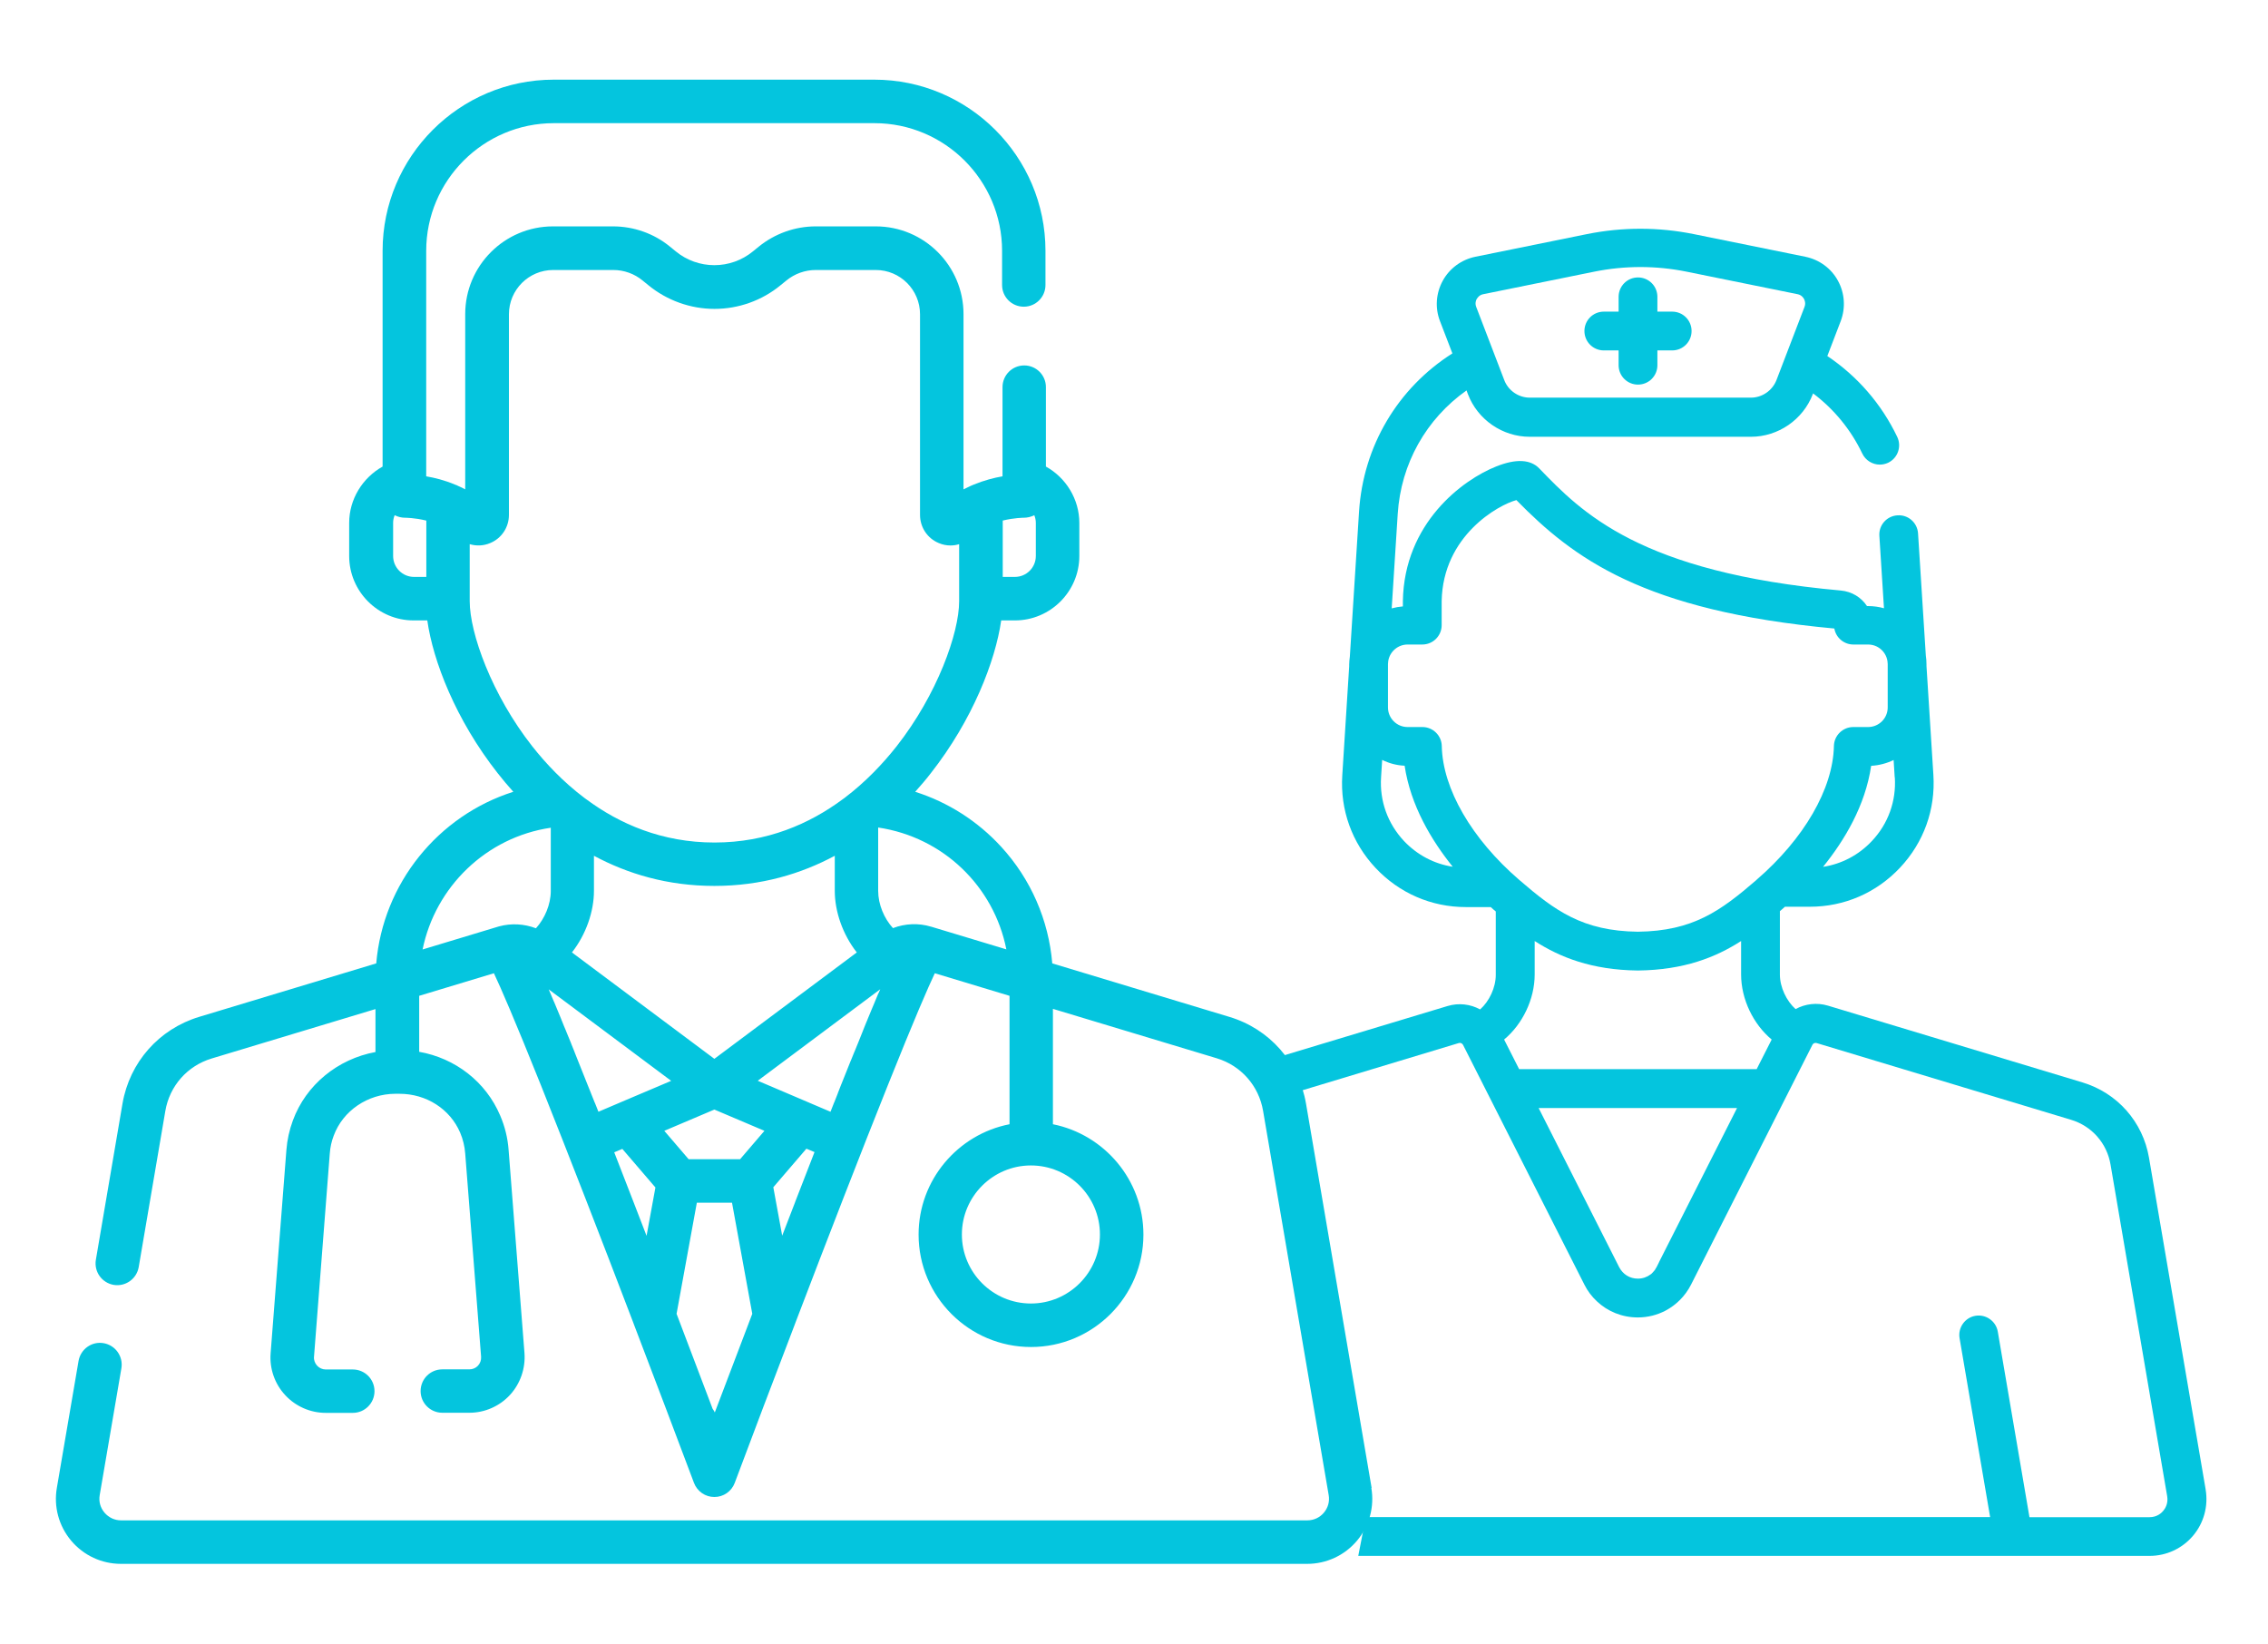 <?xml version="1.0" encoding="UTF-8"?>
<!DOCTYPE svg PUBLIC "-//W3C//DTD SVG 1.1//EN" "http://www.w3.org/Graphics/SVG/1.1/DTD/svg11.dtd">
<!-- Creator: CorelDRAW X6 -->
<svg xmlns="http://www.w3.org/2000/svg" xml:space="preserve" width="207mm" height="150mm" version="1.1" style="shape-rendering:geometricPrecision; text-rendering:geometricPrecision; image-rendering:optimizeQuality; fill-rule:evenodd; clip-rule:evenodd"
viewBox="0 0 20700 15000"
 xmlns:xlink="http://www.w3.org/1999/xlink">
 <defs>
  <style type="text/css">
   <![CDATA[
    .fil0 {fill:#04C5DE}
   ]]>
  </style>
 </defs>
 <g id="Layer_x0020_1">
  <g id="_674338688">
   <g>
    <path class="fil0" d="M12519 13580l-599 -3508c-65,-378 -333,-682 -700,-792l-1616 -488c-33,-395 -195,-768 -465,-1063 -216,-236 -487,-408 -786,-503 51,-57 99,-113 142,-169 384,-489 590,-1027 643,-1395l125 0c324,0 588,-264 588,-588l0 -302c0,-216 -122,-413 -305,-514l0 -725c0,-110 -89,-198 -198,-198 -110,0 -198,89 -198,198l0 814c-77,13 -169,37 -264,76 -10,4 -19,8 -28,12 -21,10 -43,20 -64,31l0 -1599c0,-442 -359,-801 -801,-801l-548 0c-189,0 -373,66 -520,185l-54 44c-99,81 -223,125 -351,125 -128,0 -252,-44 -351,-125l-54 -44c-146,-120 -331,-185 -520,-185l-548 0c-442,0 -801,359 -801,801l0 1599c-21,-12 -43,-22 -64,-31 -9,-5 -18,-9 -28,-12 -94,-40 -187,-63 -264,-76l0 -2058c0,-642 523,-1165 1165,-1165l2926 0c642,0 1165,523 1165,1165l0 312c0,110 89,198 198,198 110,0 198,-89 198,-198l0 -312c0,-861 -701,-1562 -1562,-1562l-2926 0c-861,0 -1562,701 -1562,1562l0 1969c-183,102 -305,298 -305,514l0 302c0,324 264,588 588,588l125 0c52,368 258,906 643,1395 43,55 91,112 142,169 -687,218 -1189,836 -1251,1566l-1616 488c-367,111 -635,414 -700,792l-243 1425c-18,108 54,210 162,229 108,18 210,-54 229,-162l243 -1425c39,-229 201,-412 423,-479l1495 -451 0 392c-343,63 -634,298 -754,625 -32,87 -52,177 -59,269l-144 1855c-11,140 37,279 133,382 95,103 230,162 370,162l247 0c110,0 198,-89 198,-198 0,-110 -89,-198 -198,-198l-247 0c-30,0 -59,-13 -79,-35 -20,-22 -31,-52 -28,-81l144 -1855c4,-56 16,-111 36,-163 84,-227 309,-381 562,-382l33 0c2,0 3,0 5,0 245,0 462,139 554,355 26,61 41,125 46,190l145 1855c2,30 -8,59 -28,81 -20,22 -49,34 -79,34l-247 0c-110,0 -198,89 -198,198 0,110 89,198 198,198l247 0c140,0 275,-59 370,-162 95,-103 143,-242 133,-382l-145 -1855c-8,-109 -34,-214 -77,-314 -131,-308 -410,-523 -739,-581l0 -511 682 -206c62,131 185,413 429,1022 245,614 551,1401 843,2167 2,6 5,13 7,19 195,511 385,1011 547,1443 29,77 103,129 186,129 83,0 157,-51 186,-129 162,-432 351,-932 547,-1443 3,-6 5,-12 7,-19 292,-765 597,-1552 843,-2166 244,-610 367,-892 429,-1023l682 206 0 1172c-472,92 -830,509 -830,1007 0,566 460,1026 1026,1026 566,0 1026,-460 1026,-1026 0,-497 -356,-913 -826,-1007l0 -1053 1495 451c222,67 384,251 423,479l599 3508c10,58 -6,115 -44,160 -38,45 -92,70 -151,70l-10827 0c-59,0 -112,-25 -151,-70 -38,-45 -54,-102 -44,-160l198 -1158c18,-108 -54,-210 -162,-229 -108,-19 -210,54 -229,162l-198 1158c-30,173 18,349 131,483 113,134 278,211 454,211l10827 0c175,0 341,-77 454,-211 113,-134 161,-310 131,-483zm-3368 -8829c106,-26 191,-26 192,-26 34,0 67,-8 97,-23 9,22 14,46 14,70l0 302c0,106 -86,191 -191,191l-111 0 0 -514zm-5261 514l0 0 -111 0c-106,0 -191,-86 -191,-191l0 -302c0,-25 5,-48 14,-70 30,15 63,23 97,23 2,0 86,0 192,26l0 514zm397 222l0 -521c60,18 126,16 187,-10 104,-43 171,-144 171,-257l0 -1831c0,-223 181,-404 404,-404l548 0c98,0 193,34 268,96l54 44c169,138 383,215 602,215 219,0 433,-76 602,-215l54 -44c76,-62 171,-96 268,-96l548 0c223,0 404,181 404,404l0 1831c0,113 67,214 171,257 35,15 71,22 107,22 27,0 54,-4 79,-12l0 521c0,290 -200,852 -571,1324 -123,156 -281,324 -475,471 -6,4 -12,9 -18,13 -301,223 -689,394 -1169,394 -480,0 -868,-171 -1169,-394 -6,-5 -12,-9 -18,-13 -195,-147 -353,-315 -476,-471 -371,-472 -571,-1034 -571,-1324zm3533 3205l-1300 971 -1300 -971c129,-164 201,-374 201,-562l0 -320c306,164 670,275 1099,275 428,0 793,-111 1099,-275l0 320c0,188 72,398 201,562zm-2930 -221c-106,-40 -223,-47 -334,-17 -5,1 -10,2 -14,4l-685 207c116,-570 579,-1024 1170,-1111l0 577c0,124 -56,253 -135,340zm538 1592c0,-1 -1,-2 -1,-3 -10,-25 -20,-51 -30,-75 -2,-5 -4,-9 -5,-13 -10,-24 -19,-48 -29,-72 -1,-2 -1,-3 -2,-5 -29,-74 -58,-145 -85,-213 -2,-5 -4,-10 -6,-15 -8,-19 -16,-39 -23,-58 -3,-7 -6,-14 -8,-21 -7,-18 -15,-37 -22,-54 -2,-5 -4,-11 -6,-16 -13,-32 -26,-64 -39,-95 -3,-8 -7,-17 -10,-25 -5,-12 -10,-24 -15,-35 -5,-13 -10,-25 -15,-38 -2,-5 -4,-10 -6,-14 -2,-4 -3,-7 -4,-11 -23,-56 -45,-108 -65,-157 0,0 0,-1 -1,-1 -11,-26 -22,-52 -32,-76 -5,-13 -11,-25 -16,-37l1118 835 -467 198c-1,0 -2,1 -2,1l-195 83c-11,-28 -22,-55 -33,-83zm473 1215c-39,-102 -79,-204 -118,-306 -62,-160 -121,-312 -177,-456l74 -31 302 352 -81 442zm623 1612c-6,-12 -12,-23 -20,-33 -90,-237 -203,-537 -329,-867l185 -1014 321 0 185 1014c-132,346 -250,658 -342,900zm231 -2311l-470 0 -222 -259 457 -194 457 194 -222 259zm502 392c-40,102 -79,204 -118,306l-81 -442 302 -352 74 31c-57,145 -116,297 -177,456zm760 -1906c-10,23 -20,47 -30,72 -1,3 -3,6 -4,10 -10,25 -21,50 -32,76 -1,2 -1,4 -2,5 -9,23 -19,46 -29,70 -2,4 -4,9 -5,13 -2,5 -5,11 -7,16 -4,11 -9,21 -13,32 -5,13 -11,27 -16,40 -2,4 -4,9 -5,13 -14,34 -28,69 -42,105 -2,6 -5,11 -7,17 -7,18 -14,36 -22,54 -3,7 -6,14 -9,21 -8,19 -15,38 -23,57 -2,5 -4,11 -7,16 -27,67 -55,137 -84,210 -1,2 -2,5 -3,7 -9,24 -19,47 -28,72 -2,5 -4,9 -5,14 -10,25 -20,50 -30,76 0,0 0,1 -1,1 -11,28 -22,55 -33,84l-195 -83c-1,0 -1,-1 -2,-1l-467 -199 1118 -835c-5,12 -11,25 -16,37zm482 -608c0,0 0,0 0,0 0,0 0,0 -1,0 -115,-35 -238,-29 -348,13 -80,-87 -135,-216 -135,-340l0 -578c594,88 1056,537 1170,1112l-686 -207zm1540 2809c0,347 -283,630 -630,630 -347,0 -630,-282 -630,-630 0,-347 283,-630 630,-630 347,0 630,282 630,630z"/>
   </g>
  </g>
  <g id="_674339040">
  </g>
  <g id="_674338336">
  </g>
  <g id="_674338240">
  </g>
  <g id="_677725472">
  </g>
  <g id="_677727808">
  </g>
  <g id="_677727712">
  </g>
  <g id="_677727552">
  </g>
  <g id="_677727424">
  </g>
  <g id="_677727232">
  </g>
  <g id="_677727200">
  </g>
  <g id="_677728064">
  </g>
  <g id="_677727008">
  </g>
  <g id="_677726816">
  </g>
  <g id="_677728704">
  </g>
  <g id="_677726944">
  </g>
  <g id="_677725056">
   <g>
    <path class="fil0" d="M15262 2844l-135 0 0 -135c0,-98 -79,-177 -177,-177 -98,0 -177,79 -177,177l0 135 -135 0c-98,0 -177,79 -177,177 0,98 79,177 177,177l135 0 0 135c0,98 79,177 177,177 98,0 177,-79 177,-177l0 -135 135 0c98,0 177,-79 177,-177 0,-98 -79,-177 -177,-177z"/>
   </g>
  </g>
  <path class="fil0" d="M20131 13593l-517 -3027c-56,-328 -289,-592 -608,-688l-2321 -700c-102,-31 -209,-17 -297,31 -82,-73 -143,-199 -143,-315l0 -579c6,-5 12,-10 18,-15 9,-8 18,-16 28,-25l227 0c316,0 608,-127 824,-357 216,-230 324,-530 304,-845l-63 -995 0 -15c0,-27 -2,-54 -6,-80l-71 -1115c-6,-98 -90,-172 -188,-165 -98,6 -172,90 -165,188l42 660c-46,-13 -95,-20 -145,-20l-10 0c-52,-79 -138,-133 -240,-142 -1836,-165 -2365,-714 -2751,-1114 -80,-83 -212,-90 -391,-19 -312,123 -842,520 -854,1229 0,1 0,2 0,3l0 46c-35,3 -69,9 -102,18l55 -862c29,-459 260,-867 628,-1127l13 35c89,232 315,388 564,388l2019 0c248,0 475,-156 564,-388l3 -8c191,144 345,331 449,549 30,63 94,101 160,101 26,0 52,-6 76,-17 88,-42 125,-148 83,-236 -144,-301 -363,-553 -638,-738l122 -318c46,-121 37,-256 -25,-369 -62,-114 -171,-193 -298,-219l-1015 -206c-325,-66 -655,-66 -981,0l-1015 206c-127,26 -236,106 -298,219 -62,114 -72,248 -25,369l113 294c-499,317 -814,846 -852,1444l-84 1324c-3,24 -6,48 -6,73l0 15 -63 995c-20,315 88,615 304,845 216,230 509,357 824,357l227 0c10,9 19,17 28,25 6,5 12,10 18,15l0 579c0,116 -60,242 -143,315 -88,-48 -194,-62 -297,-31l-1662 501 85 344 1679 -507c15,-5 31,2 39,16 0,0 0,0 0,0l1108 2189c29,58 67,108 113,151 99,94 232,148 374,148 90,0 177,-22 253,-62 98,-52 180,-133 233,-237l1108 -2189c7,-14 23,-21 39,-16l2321 700c190,57 328,214 361,409l517 3027c11,65 -18,112 -36,133 -18,22 -59,58 -125,58l-1096 0 -289 -1693c-16,-96 -108,-161 -204,-145 -96,16 -161,108 -145,204l279 1633 -5698 0 -69 354 7223 0c153,0 297,-67 396,-184 99,-117 140,-270 115,-421zm-6652 -10865c7,-13 24,-36 58,-43l1015 -206c139,-28 280,-42 420,-42 140,0 281,14 420,42l1015 206c0,0 0,0 0,0 34,7 51,30 58,43 7,13 17,40 5,72l-256 668c-37,96 -131,161 -233,161l-2019 0c-103,0 -197,-65 -233,-161l-256 -668c-12,-32 -2,-59 5,-72zm3815 4366c14,216 -60,423 -209,581 -120,128 -276,210 -446,236 195,-241 386,-559 439,-922 73,-4 143,-23 205,-53l10 159zm-4480 581c-148,-158 -223,-364 -209,-581l10 -159c63,31 132,50 205,53 54,363 245,681 439,922 -170,-26 -325,-108 -446,-236zm2328 3844l-22 44c-3,6 -7,12 -11,18 -1,2 -2,4 -3,6 -2,3 -5,6 -7,9 -9,11 -18,21 -28,30 -2,2 -5,3 -7,5 -32,24 -72,38 -115,38 -74,0 -137,-39 -171,-105l-735 -1452 1811 0 -713 1408zm892 -1762l-2169 0 -137 -270c167,-139 279,-367 279,-594l0 -305c232,149 521,264 940,269 1,0 1,0 2,0 1,0 1,0 2,0 419,-5 708,-120 940,-269l0 305c0,227 112,455 279,594l-137 270zm-2 -1727c-327,282 -579,467 -1083,473 -504,-6 -756,-191 -1083,-473 -434,-374 -699,-831 -707,-1222 -2,-96 -81,-173 -177,-173l-135 0c-99,0 -179,-80 -179,-179l0 -395c0,-8 1,-16 2,-24 1,-3 1,-5 1,-8 15,-83 88,-147 176,-147l134 0c98,0 177,-79 177,-177l0 -219c11,-599 520,-879 682,-922 519,529 1156,1011 2902,1172 14,83 87,146 174,146l134 0c88,0 161,63 176,147 0,3 1,5 1,8 1,8 2,16 2,24l0 395c0,99 -80,179 -179,179l-135 0c-96,0 -175,77 -177,173 -8,391 -273,848 -707,1222z"/>
  <g id="_677725824">
  </g>
  <g id="_677725536">
  </g>
  <g id="_677725856">
  </g>
  <g id="_677725920">
  </g>
  <g id="_677726432">
  </g>
  <g id="_677726176">
  </g>
  <g id="_677723968">
  </g>
  <g id="_677723616">
  </g>
  <g id="_677723264">
  </g>
  <g id="_677722976">
  </g>
  <g id="_677722784">
  </g>
  <g id="_677723136">
  </g>
  <g id="_677724352">
  </g>
  <g id="_677724576">
  </g>
  <g id="_677722880">
  </g>
 </g>
</svg>
